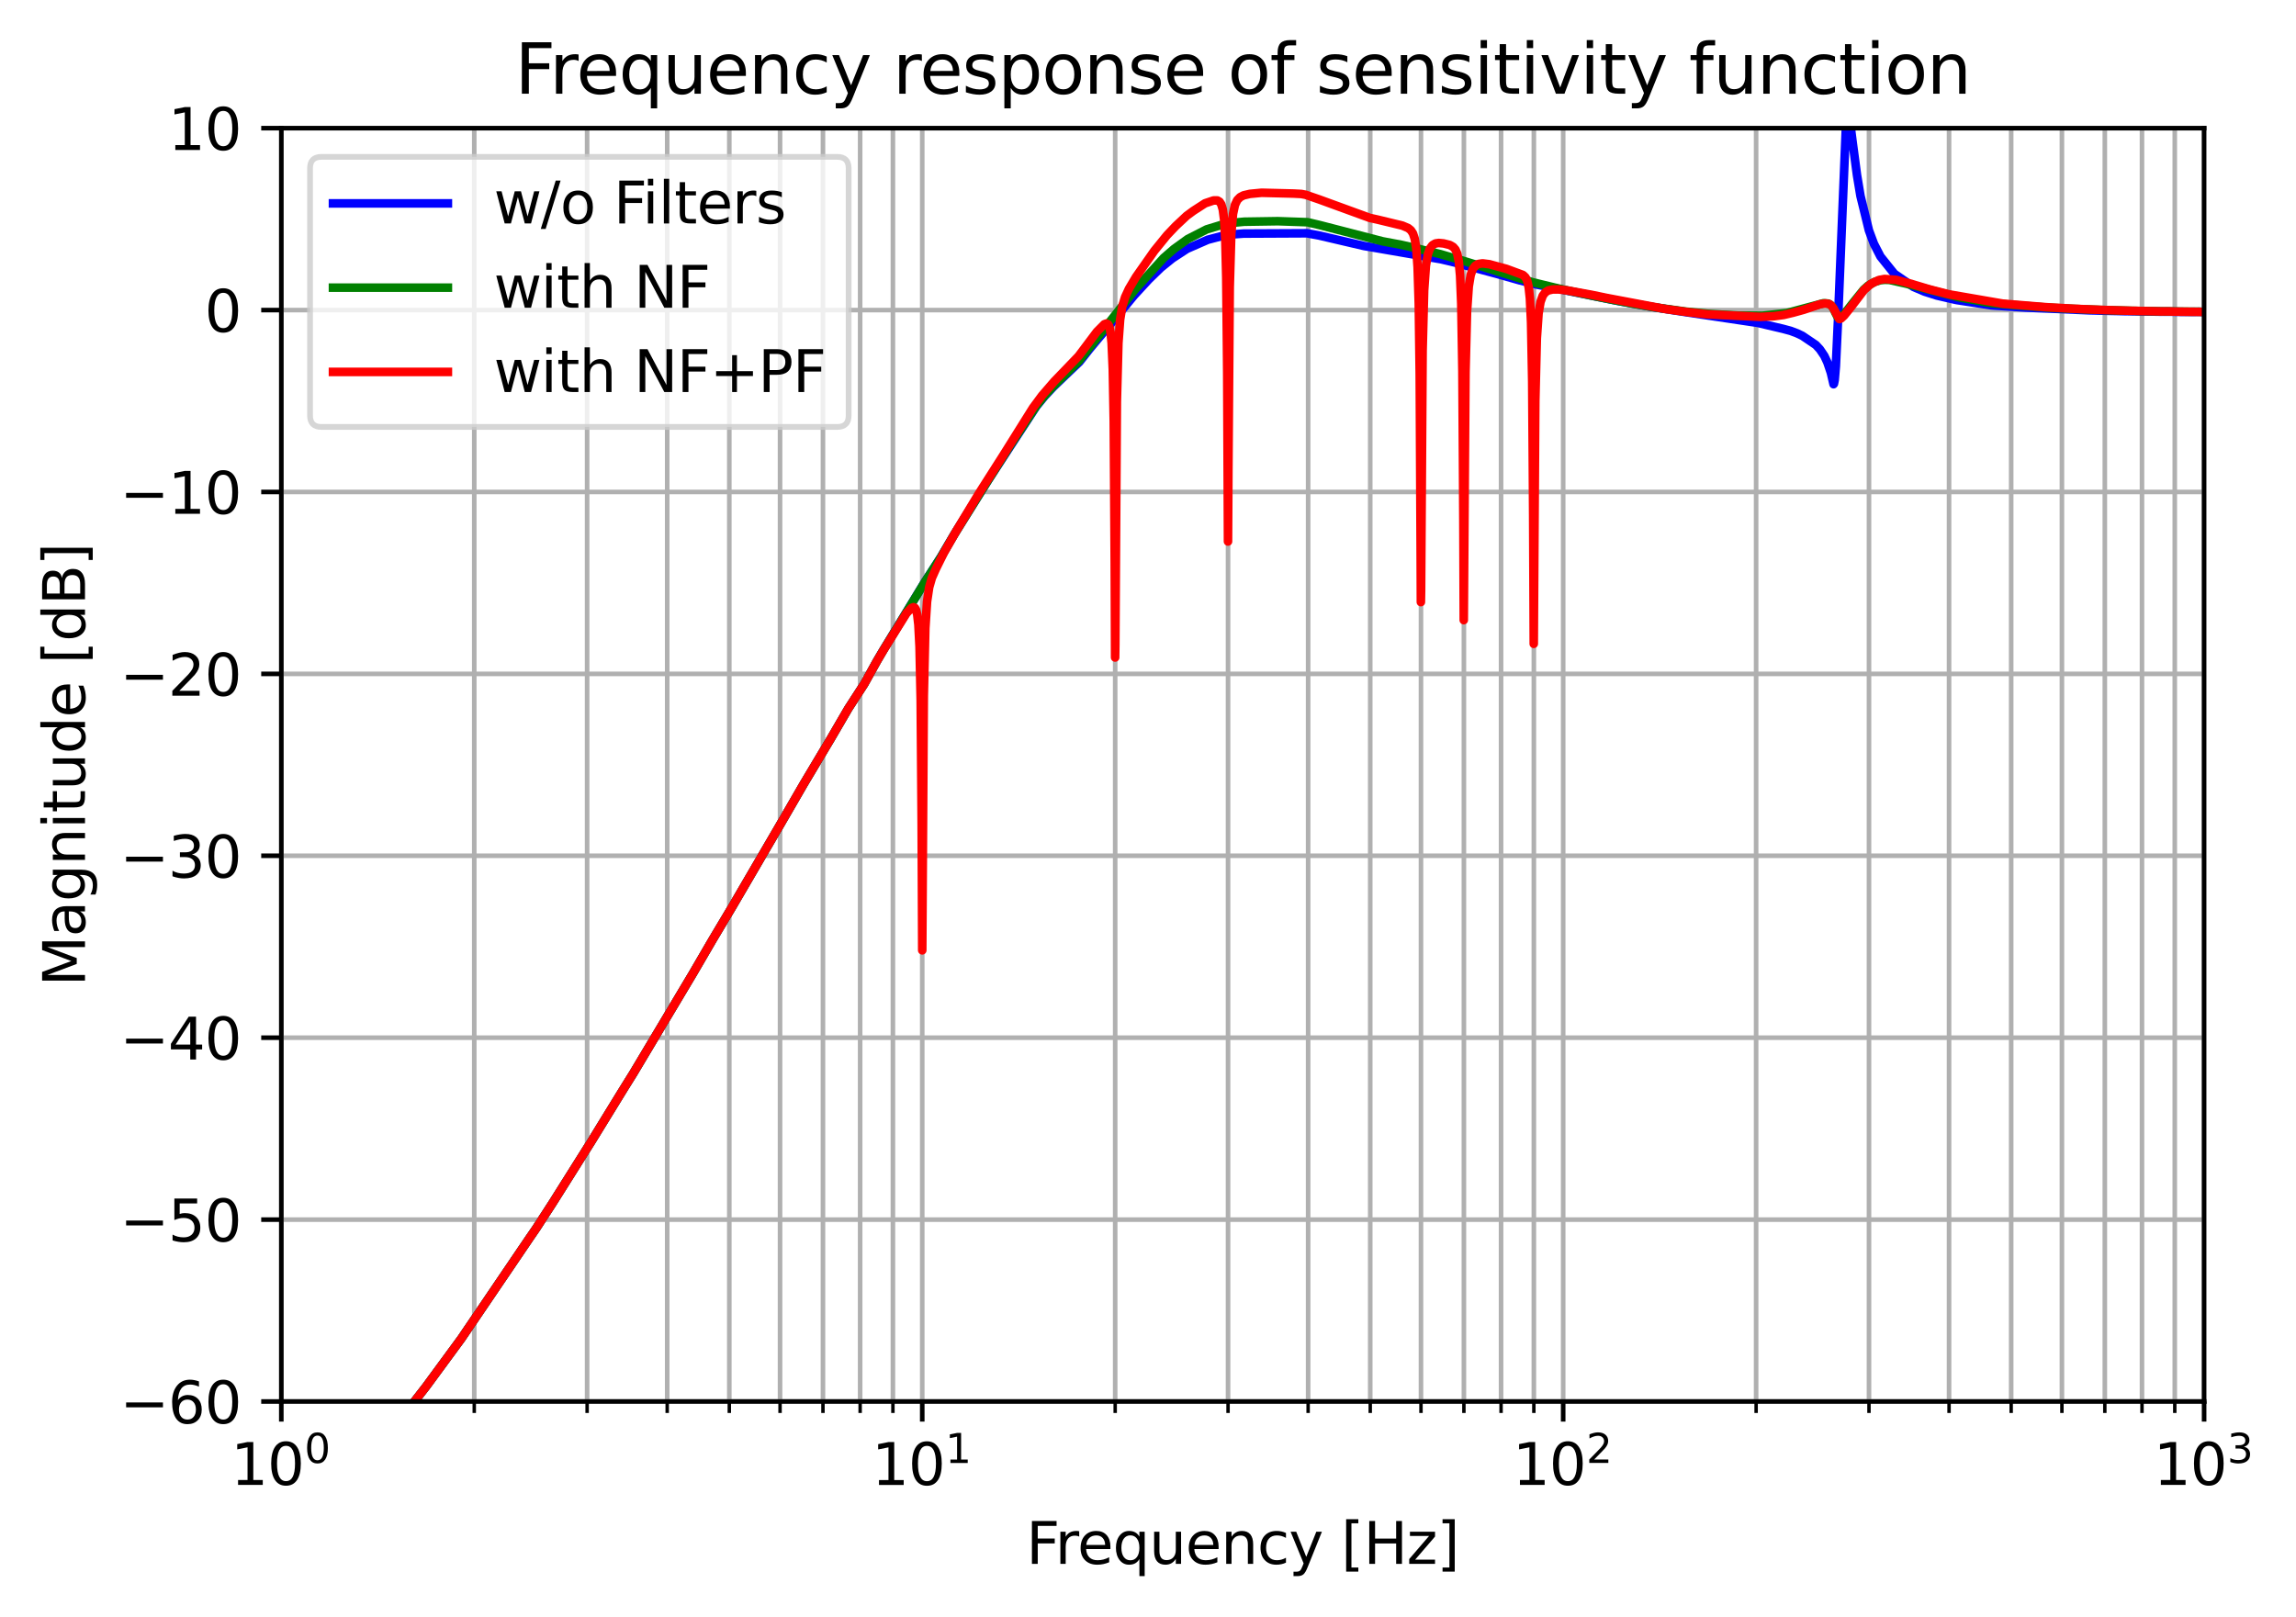 <?xml version="1.0" encoding="utf-8" standalone="no"?>
<!DOCTYPE svg PUBLIC "-//W3C//DTD SVG 1.1//EN"
  "http://www.w3.org/Graphics/SVG/1.1/DTD/svg11.dtd">
<svg xmlns:xlink="http://www.w3.org/1999/xlink" width="399.783pt" height="281.634pt" viewBox="0 0 399.783 281.634" xmlns="http://www.w3.org/2000/svg" version="1.1">
 <defs>
  <style type="text/css">*{stroke-linejoin: round; stroke-linecap: butt}</style>
 </defs>
 <g id="figure_1">
  <g id="patch_1">
   <path d="M 0 281.634 
L 399.783 281.634 
L 399.783 0 
L 0 0 
z
" style="fill: #ffffff"/>
  </g>
  <g id="axes_1">
   <g id="patch_2">
    <path d="M 48.983 244.078 
L 383.783 244.078 
L 383.783 22.318 
L 48.983 22.318 
z
" style="fill: #ffffff"/>
   </g>
   <g id="matplotlib.axis_1">
    <g id="xtick_1">
     <g id="line2d_1">
      <path d="M 48.983 244.078 
L 48.983 22.318 
" clip-path="url(#p563a1e1404)" style="fill: none; stroke: #b0b0b0; stroke-width: 0.8; stroke-linecap: square"/>
     </g>
     <g id="line2d_2">
      <defs>
       <path id="m662d31bd6b" d="M 0 0 
L 0 3.5 
" style="stroke: #000000; stroke-width: 0.8"/>
      </defs>
      <g>
       <use xlink:href="#m662d31bd6b" x="48.983" y="244.078" style="stroke: #000000; stroke-width: 0.8"/>
      </g>
     </g>
     <g id="text_1">
      <!-- $\mathdefault{10^{0}}$ -->
      <g transform="translate(40.183 258.677) scale(0.1 -0.1)">
       <defs>
        <path id="DejaVuSans-31" d="M 794 531 
L 1825 531 
L 1825 4091 
L 703 3866 
L 703 4441 
L 1819 4666 
L 2450 4666 
L 2450 531 
L 3481 531 
L 3481 0 
L 794 0 
L 794 531 
z
" transform="scale(0.016)"/>
        <path id="DejaVuSans-30" d="M 2034 4250 
Q 1547 4250 1301 3770 
Q 1056 3291 1056 2328 
Q 1056 1369 1301 889 
Q 1547 409 2034 409 
Q 2525 409 2770 889 
Q 3016 1369 3016 2328 
Q 3016 3291 2770 3770 
Q 2525 4250 2034 4250 
z
M 2034 4750 
Q 2819 4750 3233 4129 
Q 3647 3509 3647 2328 
Q 3647 1150 3233 529 
Q 2819 -91 2034 -91 
Q 1250 -91 836 529 
Q 422 1150 422 2328 
Q 422 3509 836 4129 
Q 1250 4750 2034 4750 
z
" transform="scale(0.016)"/>
       </defs>
       <use xlink:href="#DejaVuSans-31" transform="translate(0 0.766)"/>
       <use xlink:href="#DejaVuSans-30" transform="translate(63.623 0.766)"/>
       <use xlink:href="#DejaVuSans-30" transform="translate(128.203 39.047) scale(0.7)"/>
      </g>
     </g>
    </g>
    <g id="xtick_2">
     <g id="line2d_3">
      <path d="M 160.583 244.078 
L 160.583 22.318 
" clip-path="url(#p563a1e1404)" style="fill: none; stroke: #b0b0b0; stroke-width: 0.8; stroke-linecap: square"/>
     </g>
     <g id="line2d_4">
      <g>
       <use xlink:href="#m662d31bd6b" x="160.583" y="244.078" style="stroke: #000000; stroke-width: 0.8"/>
      </g>
     </g>
     <g id="text_2">
      <!-- $\mathdefault{10^{1}}$ -->
      <g transform="translate(151.783 258.677) scale(0.1 -0.1)">
       <use xlink:href="#DejaVuSans-31" transform="translate(0 0.684)"/>
       <use xlink:href="#DejaVuSans-30" transform="translate(63.623 0.684)"/>
       <use xlink:href="#DejaVuSans-31" transform="translate(128.203 38.966) scale(0.7)"/>
      </g>
     </g>
    </g>
    <g id="xtick_3">
     <g id="line2d_5">
      <path d="M 272.183 244.078 
L 272.183 22.318 
" clip-path="url(#p563a1e1404)" style="fill: none; stroke: #b0b0b0; stroke-width: 0.8; stroke-linecap: square"/>
     </g>
     <g id="line2d_6">
      <g>
       <use xlink:href="#m662d31bd6b" x="272.183" y="244.078" style="stroke: #000000; stroke-width: 0.8"/>
      </g>
     </g>
     <g id="text_3">
      <!-- $\mathdefault{10^{2}}$ -->
      <g transform="translate(263.383 258.677) scale(0.1 -0.1)">
       <defs>
        <path id="DejaVuSans-32" d="M 1228 531 
L 3431 531 
L 3431 0 
L 469 0 
L 469 531 
Q 828 903 1448 1529 
Q 2069 2156 2228 2338 
Q 2531 2678 2651 2914 
Q 2772 3150 2772 3378 
Q 2772 3750 2511 3984 
Q 2250 4219 1831 4219 
Q 1534 4219 1204 4116 
Q 875 4013 500 3803 
L 500 4441 
Q 881 4594 1212 4672 
Q 1544 4750 1819 4750 
Q 2544 4750 2975 4387 
Q 3406 4025 3406 3419 
Q 3406 3131 3298 2873 
Q 3191 2616 2906 2266 
Q 2828 2175 2409 1742 
Q 1991 1309 1228 531 
z
" transform="scale(0.016)"/>
       </defs>
       <use xlink:href="#DejaVuSans-31" transform="translate(0 0.766)"/>
       <use xlink:href="#DejaVuSans-30" transform="translate(63.623 0.766)"/>
       <use xlink:href="#DejaVuSans-32" transform="translate(128.203 39.047) scale(0.7)"/>
      </g>
     </g>
    </g>
    <g id="xtick_4">
     <g id="line2d_7">
      <path d="M 383.783 244.078 
L 383.783 22.318 
" clip-path="url(#p563a1e1404)" style="fill: none; stroke: #b0b0b0; stroke-width: 0.8; stroke-linecap: square"/>
     </g>
     <g id="line2d_8">
      <g>
       <use xlink:href="#m662d31bd6b" x="383.783" y="244.078" style="stroke: #000000; stroke-width: 0.8"/>
      </g>
     </g>
     <g id="text_4">
      <!-- $\mathdefault{10^{3}}$ -->
      <g transform="translate(374.983 258.677) scale(0.1 -0.1)">
       <defs>
        <path id="DejaVuSans-33" d="M 2597 2516 
Q 3050 2419 3304 2112 
Q 3559 1806 3559 1356 
Q 3559 666 3084 287 
Q 2609 -91 1734 -91 
Q 1441 -91 1130 -33 
Q 819 25 488 141 
L 488 750 
Q 750 597 1062 519 
Q 1375 441 1716 441 
Q 2309 441 2620 675 
Q 2931 909 2931 1356 
Q 2931 1769 2642 2001 
Q 2353 2234 1838 2234 
L 1294 2234 
L 1294 2753 
L 1863 2753 
Q 2328 2753 2575 2939 
Q 2822 3125 2822 3475 
Q 2822 3834 2567 4026 
Q 2313 4219 1838 4219 
Q 1578 4219 1281 4162 
Q 984 4106 628 3988 
L 628 4550 
Q 988 4650 1302 4700 
Q 1616 4750 1894 4750 
Q 2613 4750 3031 4423 
Q 3450 4097 3450 3541 
Q 3450 3153 3228 2886 
Q 3006 2619 2597 2516 
z
" transform="scale(0.016)"/>
       </defs>
       <use xlink:href="#DejaVuSans-31" transform="translate(0 0.766)"/>
       <use xlink:href="#DejaVuSans-30" transform="translate(63.623 0.766)"/>
       <use xlink:href="#DejaVuSans-33" transform="translate(128.203 39.047) scale(0.7)"/>
      </g>
     </g>
    </g>
    <g id="xtick_5">
     <g id="line2d_9">
      <path d="M 82.578 244.078 
L 82.578 22.318 
" clip-path="url(#p563a1e1404)" style="fill: none; stroke: #b0b0b0; stroke-width: 0.8; stroke-linecap: square"/>
     </g>
     <g id="line2d_10">
      <defs>
       <path id="md66ce23cf0" d="M 0 0 
L 0 2 
" style="stroke: #000000; stroke-width: 0.6"/>
      </defs>
      <g>
       <use xlink:href="#md66ce23cf0" x="82.578" y="244.078" style="stroke: #000000; stroke-width: 0.6"/>
      </g>
     </g>
    </g>
    <g id="xtick_6">
     <g id="line2d_11">
      <path d="M 102.23 244.078 
L 102.23 22.318 
" clip-path="url(#p563a1e1404)" style="fill: none; stroke: #b0b0b0; stroke-width: 0.8; stroke-linecap: square"/>
     </g>
     <g id="line2d_12">
      <g>
       <use xlink:href="#md66ce23cf0" x="102.23" y="244.078" style="stroke: #000000; stroke-width: 0.6"/>
      </g>
     </g>
    </g>
    <g id="xtick_7">
     <g id="line2d_13">
      <path d="M 116.173 244.078 
L 116.173 22.318 
" clip-path="url(#p563a1e1404)" style="fill: none; stroke: #b0b0b0; stroke-width: 0.8; stroke-linecap: square"/>
     </g>
     <g id="line2d_14">
      <g>
       <use xlink:href="#md66ce23cf0" x="116.173" y="244.078" style="stroke: #000000; stroke-width: 0.6"/>
      </g>
     </g>
    </g>
    <g id="xtick_8">
     <g id="line2d_15">
      <path d="M 126.988 244.078 
L 126.988 22.318 
" clip-path="url(#p563a1e1404)" style="fill: none; stroke: #b0b0b0; stroke-width: 0.8; stroke-linecap: square"/>
     </g>
     <g id="line2d_16">
      <g>
       <use xlink:href="#md66ce23cf0" x="126.988" y="244.078" style="stroke: #000000; stroke-width: 0.6"/>
      </g>
     </g>
    </g>
    <g id="xtick_9">
     <g id="line2d_17">
      <path d="M 135.824 244.078 
L 135.824 22.318 
" clip-path="url(#p563a1e1404)" style="fill: none; stroke: #b0b0b0; stroke-width: 0.8; stroke-linecap: square"/>
     </g>
     <g id="line2d_18">
      <g>
       <use xlink:href="#md66ce23cf0" x="135.824" y="244.078" style="stroke: #000000; stroke-width: 0.6"/>
      </g>
     </g>
    </g>
    <g id="xtick_10">
     <g id="line2d_19">
      <path d="M 143.296 244.078 
L 143.296 22.318 
" clip-path="url(#p563a1e1404)" style="fill: none; stroke: #b0b0b0; stroke-width: 0.8; stroke-linecap: square"/>
     </g>
     <g id="line2d_20">
      <g>
       <use xlink:href="#md66ce23cf0" x="143.296" y="244.078" style="stroke: #000000; stroke-width: 0.6"/>
      </g>
     </g>
    </g>
    <g id="xtick_11">
     <g id="line2d_21">
      <path d="M 149.768 244.078 
L 149.768 22.318 
" clip-path="url(#p563a1e1404)" style="fill: none; stroke: #b0b0b0; stroke-width: 0.8; stroke-linecap: square"/>
     </g>
     <g id="line2d_22">
      <g>
       <use xlink:href="#md66ce23cf0" x="149.768" y="244.078" style="stroke: #000000; stroke-width: 0.6"/>
      </g>
     </g>
    </g>
    <g id="xtick_12">
     <g id="line2d_23">
      <path d="M 155.476 244.078 
L 155.476 22.318 
" clip-path="url(#p563a1e1404)" style="fill: none; stroke: #b0b0b0; stroke-width: 0.8; stroke-linecap: square"/>
     </g>
     <g id="line2d_24">
      <g>
       <use xlink:href="#md66ce23cf0" x="155.476" y="244.078" style="stroke: #000000; stroke-width: 0.6"/>
      </g>
     </g>
    </g>
    <g id="xtick_13">
     <g id="line2d_25">
      <path d="M 194.178 244.078 
L 194.178 22.318 
" clip-path="url(#p563a1e1404)" style="fill: none; stroke: #b0b0b0; stroke-width: 0.8; stroke-linecap: square"/>
     </g>
     <g id="line2d_26">
      <g>
       <use xlink:href="#md66ce23cf0" x="194.178" y="244.078" style="stroke: #000000; stroke-width: 0.6"/>
      </g>
     </g>
    </g>
    <g id="xtick_14">
     <g id="line2d_27">
      <path d="M 213.83 244.078 
L 213.83 22.318 
" clip-path="url(#p563a1e1404)" style="fill: none; stroke: #b0b0b0; stroke-width: 0.8; stroke-linecap: square"/>
     </g>
     <g id="line2d_28">
      <g>
       <use xlink:href="#md66ce23cf0" x="213.83" y="244.078" style="stroke: #000000; stroke-width: 0.6"/>
      </g>
     </g>
    </g>
    <g id="xtick_15">
     <g id="line2d_29">
      <path d="M 227.773 244.078 
L 227.773 22.318 
" clip-path="url(#p563a1e1404)" style="fill: none; stroke: #b0b0b0; stroke-width: 0.8; stroke-linecap: square"/>
     </g>
     <g id="line2d_30">
      <g>
       <use xlink:href="#md66ce23cf0" x="227.773" y="244.078" style="stroke: #000000; stroke-width: 0.6"/>
      </g>
     </g>
    </g>
    <g id="xtick_16">
     <g id="line2d_31">
      <path d="M 238.588 244.078 
L 238.588 22.318 
" clip-path="url(#p563a1e1404)" style="fill: none; stroke: #b0b0b0; stroke-width: 0.8; stroke-linecap: square"/>
     </g>
     <g id="line2d_32">
      <g>
       <use xlink:href="#md66ce23cf0" x="238.588" y="244.078" style="stroke: #000000; stroke-width: 0.6"/>
      </g>
     </g>
    </g>
    <g id="xtick_17">
     <g id="line2d_33">
      <path d="M 247.424 244.078 
L 247.424 22.318 
" clip-path="url(#p563a1e1404)" style="fill: none; stroke: #b0b0b0; stroke-width: 0.8; stroke-linecap: square"/>
     </g>
     <g id="line2d_34">
      <g>
       <use xlink:href="#md66ce23cf0" x="247.424" y="244.078" style="stroke: #000000; stroke-width: 0.6"/>
      </g>
     </g>
    </g>
    <g id="xtick_18">
     <g id="line2d_35">
      <path d="M 254.896 244.078 
L 254.896 22.318 
" clip-path="url(#p563a1e1404)" style="fill: none; stroke: #b0b0b0; stroke-width: 0.8; stroke-linecap: square"/>
     </g>
     <g id="line2d_36">
      <g>
       <use xlink:href="#md66ce23cf0" x="254.896" y="244.078" style="stroke: #000000; stroke-width: 0.6"/>
      </g>
     </g>
    </g>
    <g id="xtick_19">
     <g id="line2d_37">
      <path d="M 261.368 244.078 
L 261.368 22.318 
" clip-path="url(#p563a1e1404)" style="fill: none; stroke: #b0b0b0; stroke-width: 0.8; stroke-linecap: square"/>
     </g>
     <g id="line2d_38">
      <g>
       <use xlink:href="#md66ce23cf0" x="261.368" y="244.078" style="stroke: #000000; stroke-width: 0.6"/>
      </g>
     </g>
    </g>
    <g id="xtick_20">
     <g id="line2d_39">
      <path d="M 267.076 244.078 
L 267.076 22.318 
" clip-path="url(#p563a1e1404)" style="fill: none; stroke: #b0b0b0; stroke-width: 0.8; stroke-linecap: square"/>
     </g>
     <g id="line2d_40">
      <g>
       <use xlink:href="#md66ce23cf0" x="267.076" y="244.078" style="stroke: #000000; stroke-width: 0.6"/>
      </g>
     </g>
    </g>
    <g id="xtick_21">
     <g id="line2d_41">
      <path d="M 305.778 244.078 
L 305.778 22.318 
" clip-path="url(#p563a1e1404)" style="fill: none; stroke: #b0b0b0; stroke-width: 0.8; stroke-linecap: square"/>
     </g>
     <g id="line2d_42">
      <g>
       <use xlink:href="#md66ce23cf0" x="305.778" y="244.078" style="stroke: #000000; stroke-width: 0.6"/>
      </g>
     </g>
    </g>
    <g id="xtick_22">
     <g id="line2d_43">
      <path d="M 325.43 244.078 
L 325.43 22.318 
" clip-path="url(#p563a1e1404)" style="fill: none; stroke: #b0b0b0; stroke-width: 0.8; stroke-linecap: square"/>
     </g>
     <g id="line2d_44">
      <g>
       <use xlink:href="#md66ce23cf0" x="325.43" y="244.078" style="stroke: #000000; stroke-width: 0.6"/>
      </g>
     </g>
    </g>
    <g id="xtick_23">
     <g id="line2d_45">
      <path d="M 339.373 244.078 
L 339.373 22.318 
" clip-path="url(#p563a1e1404)" style="fill: none; stroke: #b0b0b0; stroke-width: 0.8; stroke-linecap: square"/>
     </g>
     <g id="line2d_46">
      <g>
       <use xlink:href="#md66ce23cf0" x="339.373" y="244.078" style="stroke: #000000; stroke-width: 0.6"/>
      </g>
     </g>
    </g>
    <g id="xtick_24">
     <g id="line2d_47">
      <path d="M 350.188 244.078 
L 350.188 22.318 
" clip-path="url(#p563a1e1404)" style="fill: none; stroke: #b0b0b0; stroke-width: 0.8; stroke-linecap: square"/>
     </g>
     <g id="line2d_48">
      <g>
       <use xlink:href="#md66ce23cf0" x="350.188" y="244.078" style="stroke: #000000; stroke-width: 0.6"/>
      </g>
     </g>
    </g>
    <g id="xtick_25">
     <g id="line2d_49">
      <path d="M 359.024 244.078 
L 359.024 22.318 
" clip-path="url(#p563a1e1404)" style="fill: none; stroke: #b0b0b0; stroke-width: 0.8; stroke-linecap: square"/>
     </g>
     <g id="line2d_50">
      <g>
       <use xlink:href="#md66ce23cf0" x="359.024" y="244.078" style="stroke: #000000; stroke-width: 0.6"/>
      </g>
     </g>
    </g>
    <g id="xtick_26">
     <g id="line2d_51">
      <path d="M 366.496 244.078 
L 366.496 22.318 
" clip-path="url(#p563a1e1404)" style="fill: none; stroke: #b0b0b0; stroke-width: 0.8; stroke-linecap: square"/>
     </g>
     <g id="line2d_52">
      <g>
       <use xlink:href="#md66ce23cf0" x="366.496" y="244.078" style="stroke: #000000; stroke-width: 0.6"/>
      </g>
     </g>
    </g>
    <g id="xtick_27">
     <g id="line2d_53">
      <path d="M 372.968 244.078 
L 372.968 22.318 
" clip-path="url(#p563a1e1404)" style="fill: none; stroke: #b0b0b0; stroke-width: 0.8; stroke-linecap: square"/>
     </g>
     <g id="line2d_54">
      <g>
       <use xlink:href="#md66ce23cf0" x="372.968" y="244.078" style="stroke: #000000; stroke-width: 0.6"/>
      </g>
     </g>
    </g>
    <g id="xtick_28">
     <g id="line2d_55">
      <path d="M 378.676 244.078 
L 378.676 22.318 
" clip-path="url(#p563a1e1404)" style="fill: none; stroke: #b0b0b0; stroke-width: 0.8; stroke-linecap: square"/>
     </g>
     <g id="line2d_56">
      <g>
       <use xlink:href="#md66ce23cf0" x="378.676" y="244.078" style="stroke: #000000; stroke-width: 0.6"/>
      </g>
     </g>
    </g>
    <g id="text_5">
     <!-- Frequency [Hz] -->
     <g transform="translate(178.678 272.355) scale(0.1 -0.1)">
      <defs>
       <path id="DejaVuSans-46" d="M 628 4666 
L 3309 4666 
L 3309 4134 
L 1259 4134 
L 1259 2759 
L 3109 2759 
L 3109 2228 
L 1259 2228 
L 1259 0 
L 628 0 
L 628 4666 
z
" transform="scale(0.016)"/>
       <path id="DejaVuSans-72" d="M 2631 2963 
Q 2534 3019 2420 3045 
Q 2306 3072 2169 3072 
Q 1681 3072 1420 2755 
Q 1159 2438 1159 1844 
L 1159 0 
L 581 0 
L 581 3500 
L 1159 3500 
L 1159 2956 
Q 1341 3275 1631 3429 
Q 1922 3584 2338 3584 
Q 2397 3584 2469 3576 
Q 2541 3569 2628 3553 
L 2631 2963 
z
" transform="scale(0.016)"/>
       <path id="DejaVuSans-65" d="M 3597 1894 
L 3597 1613 
L 953 1613 
Q 991 1019 1311 708 
Q 1631 397 2203 397 
Q 2534 397 2845 478 
Q 3156 559 3463 722 
L 3463 178 
Q 3153 47 2828 -22 
Q 2503 -91 2169 -91 
Q 1331 -91 842 396 
Q 353 884 353 1716 
Q 353 2575 817 3079 
Q 1281 3584 2069 3584 
Q 2775 3584 3186 3129 
Q 3597 2675 3597 1894 
z
M 3022 2063 
Q 3016 2534 2758 2815 
Q 2500 3097 2075 3097 
Q 1594 3097 1305 2825 
Q 1016 2553 972 2059 
L 3022 2063 
z
" transform="scale(0.016)"/>
       <path id="DejaVuSans-71" d="M 947 1747 
Q 947 1113 1208 752 
Q 1469 391 1925 391 
Q 2381 391 2643 752 
Q 2906 1113 2906 1747 
Q 2906 2381 2643 2742 
Q 2381 3103 1925 3103 
Q 1469 3103 1208 2742 
Q 947 2381 947 1747 
z
M 2906 525 
Q 2725 213 2448 61 
Q 2172 -91 1784 -91 
Q 1150 -91 751 415 
Q 353 922 353 1747 
Q 353 2572 751 3078 
Q 1150 3584 1784 3584 
Q 2172 3584 2448 3432 
Q 2725 3281 2906 2969 
L 2906 3500 
L 3481 3500 
L 3481 -1331 
L 2906 -1331 
L 2906 525 
z
" transform="scale(0.016)"/>
       <path id="DejaVuSans-75" d="M 544 1381 
L 544 3500 
L 1119 3500 
L 1119 1403 
Q 1119 906 1312 657 
Q 1506 409 1894 409 
Q 2359 409 2629 706 
Q 2900 1003 2900 1516 
L 2900 3500 
L 3475 3500 
L 3475 0 
L 2900 0 
L 2900 538 
Q 2691 219 2414 64 
Q 2138 -91 1772 -91 
Q 1169 -91 856 284 
Q 544 659 544 1381 
z
M 1991 3584 
L 1991 3584 
z
" transform="scale(0.016)"/>
       <path id="DejaVuSans-6e" d="M 3513 2113 
L 3513 0 
L 2938 0 
L 2938 2094 
Q 2938 2591 2744 2837 
Q 2550 3084 2163 3084 
Q 1697 3084 1428 2787 
Q 1159 2491 1159 1978 
L 1159 0 
L 581 0 
L 581 3500 
L 1159 3500 
L 1159 2956 
Q 1366 3272 1645 3428 
Q 1925 3584 2291 3584 
Q 2894 3584 3203 3211 
Q 3513 2838 3513 2113 
z
" transform="scale(0.016)"/>
       <path id="DejaVuSans-63" d="M 3122 3366 
L 3122 2828 
Q 2878 2963 2633 3030 
Q 2388 3097 2138 3097 
Q 1578 3097 1268 2742 
Q 959 2388 959 1747 
Q 959 1106 1268 751 
Q 1578 397 2138 397 
Q 2388 397 2633 464 
Q 2878 531 3122 666 
L 3122 134 
Q 2881 22 2623 -34 
Q 2366 -91 2075 -91 
Q 1284 -91 818 406 
Q 353 903 353 1747 
Q 353 2603 823 3093 
Q 1294 3584 2113 3584 
Q 2378 3584 2631 3529 
Q 2884 3475 3122 3366 
z
" transform="scale(0.016)"/>
       <path id="DejaVuSans-79" d="M 2059 -325 
Q 1816 -950 1584 -1140 
Q 1353 -1331 966 -1331 
L 506 -1331 
L 506 -850 
L 844 -850 
Q 1081 -850 1212 -737 
Q 1344 -625 1503 -206 
L 1606 56 
L 191 3500 
L 800 3500 
L 1894 763 
L 2988 3500 
L 3597 3500 
L 2059 -325 
z
" transform="scale(0.016)"/>
       <path id="DejaVuSans-20" transform="scale(0.016)"/>
       <path id="DejaVuSans-5b" d="M 550 4863 
L 1875 4863 
L 1875 4416 
L 1125 4416 
L 1125 -397 
L 1875 -397 
L 1875 -844 
L 550 -844 
L 550 4863 
z
" transform="scale(0.016)"/>
       <path id="DejaVuSans-48" d="M 628 4666 
L 1259 4666 
L 1259 2753 
L 3553 2753 
L 3553 4666 
L 4184 4666 
L 4184 0 
L 3553 0 
L 3553 2222 
L 1259 2222 
L 1259 0 
L 628 0 
L 628 4666 
z
" transform="scale(0.016)"/>
       <path id="DejaVuSans-7a" d="M 353 3500 
L 3084 3500 
L 3084 2975 
L 922 459 
L 3084 459 
L 3084 0 
L 275 0 
L 275 525 
L 2438 3041 
L 353 3041 
L 353 3500 
z
" transform="scale(0.016)"/>
       <path id="DejaVuSans-5d" d="M 1947 4863 
L 1947 -844 
L 622 -844 
L 622 -397 
L 1369 -397 
L 1369 4416 
L 622 4416 
L 622 4863 
L 1947 4863 
z
" transform="scale(0.016)"/>
      </defs>
      <use xlink:href="#DejaVuSans-46"/>
      <use xlink:href="#DejaVuSans-72" x="50.27"/>
      <use xlink:href="#DejaVuSans-65" x="89.133"/>
      <use xlink:href="#DejaVuSans-71" x="150.656"/>
      <use xlink:href="#DejaVuSans-75" x="214.133"/>
      <use xlink:href="#DejaVuSans-65" x="277.512"/>
      <use xlink:href="#DejaVuSans-6e" x="339.035"/>
      <use xlink:href="#DejaVuSans-63" x="402.414"/>
      <use xlink:href="#DejaVuSans-79" x="457.395"/>
      <use xlink:href="#DejaVuSans-20" x="516.574"/>
      <use xlink:href="#DejaVuSans-5b" x="548.361"/>
      <use xlink:href="#DejaVuSans-48" x="587.375"/>
      <use xlink:href="#DejaVuSans-7a" x="662.57"/>
      <use xlink:href="#DejaVuSans-5d" x="715.061"/>
     </g>
    </g>
   </g>
   <g id="matplotlib.axis_2">
    <g id="ytick_1">
     <g id="line2d_57">
      <path d="M 48.983 244.078 
L 383.783 244.078 
" clip-path="url(#p563a1e1404)" style="fill: none; stroke: #b0b0b0; stroke-width: 0.8; stroke-linecap: square"/>
     </g>
     <g id="line2d_58">
      <defs>
       <path id="mf8ad7d45b8" d="M 0 0 
L -3.5 0 
" style="stroke: #000000; stroke-width: 0.8"/>
      </defs>
      <g>
       <use xlink:href="#mf8ad7d45b8" x="48.983" y="244.078" style="stroke: #000000; stroke-width: 0.8"/>
      </g>
     </g>
     <g id="text_6">
      <!-- −60 -->
      <g transform="translate(20.878 247.877) scale(0.1 -0.1)">
       <defs>
        <path id="DejaVuSans-2212" d="M 678 2272 
L 4684 2272 
L 4684 1741 
L 678 1741 
L 678 2272 
z
" transform="scale(0.016)"/>
        <path id="DejaVuSans-36" d="M 2113 2584 
Q 1688 2584 1439 2293 
Q 1191 2003 1191 1497 
Q 1191 994 1439 701 
Q 1688 409 2113 409 
Q 2538 409 2786 701 
Q 3034 994 3034 1497 
Q 3034 2003 2786 2293 
Q 2538 2584 2113 2584 
z
M 3366 4563 
L 3366 3988 
Q 3128 4100 2886 4159 
Q 2644 4219 2406 4219 
Q 1781 4219 1451 3797 
Q 1122 3375 1075 2522 
Q 1259 2794 1537 2939 
Q 1816 3084 2150 3084 
Q 2853 3084 3261 2657 
Q 3669 2231 3669 1497 
Q 3669 778 3244 343 
Q 2819 -91 2113 -91 
Q 1303 -91 875 529 
Q 447 1150 447 2328 
Q 447 3434 972 4092 
Q 1497 4750 2381 4750 
Q 2619 4750 2861 4703 
Q 3103 4656 3366 4563 
z
" transform="scale(0.016)"/>
       </defs>
       <use xlink:href="#DejaVuSans-2212"/>
       <use xlink:href="#DejaVuSans-36" x="83.789"/>
       <use xlink:href="#DejaVuSans-30" x="147.412"/>
      </g>
     </g>
    </g>
    <g id="ytick_2">
     <g id="line2d_59">
      <path d="M 48.983 212.398 
L 383.783 212.398 
" clip-path="url(#p563a1e1404)" style="fill: none; stroke: #b0b0b0; stroke-width: 0.8; stroke-linecap: square"/>
     </g>
     <g id="line2d_60">
      <g>
       <use xlink:href="#mf8ad7d45b8" x="48.983" y="212.398" style="stroke: #000000; stroke-width: 0.8"/>
      </g>
     </g>
     <g id="text_7">
      <!-- −50 -->
      <g transform="translate(20.878 216.197) scale(0.1 -0.1)">
       <defs>
        <path id="DejaVuSans-35" d="M 691 4666 
L 3169 4666 
L 3169 4134 
L 1269 4134 
L 1269 2991 
Q 1406 3038 1543 3061 
Q 1681 3084 1819 3084 
Q 2600 3084 3056 2656 
Q 3513 2228 3513 1497 
Q 3513 744 3044 326 
Q 2575 -91 1722 -91 
Q 1428 -91 1123 -41 
Q 819 9 494 109 
L 494 744 
Q 775 591 1075 516 
Q 1375 441 1709 441 
Q 2250 441 2565 725 
Q 2881 1009 2881 1497 
Q 2881 1984 2565 2268 
Q 2250 2553 1709 2553 
Q 1456 2553 1204 2497 
Q 953 2441 691 2322 
L 691 4666 
z
" transform="scale(0.016)"/>
       </defs>
       <use xlink:href="#DejaVuSans-2212"/>
       <use xlink:href="#DejaVuSans-35" x="83.789"/>
       <use xlink:href="#DejaVuSans-30" x="147.412"/>
      </g>
     </g>
    </g>
    <g id="ytick_3">
     <g id="line2d_61">
      <path d="M 48.983 180.718 
L 383.783 180.718 
" clip-path="url(#p563a1e1404)" style="fill: none; stroke: #b0b0b0; stroke-width: 0.8; stroke-linecap: square"/>
     </g>
     <g id="line2d_62">
      <g>
       <use xlink:href="#mf8ad7d45b8" x="48.983" y="180.718" style="stroke: #000000; stroke-width: 0.8"/>
      </g>
     </g>
     <g id="text_8">
      <!-- −40 -->
      <g transform="translate(20.878 184.517) scale(0.1 -0.1)">
       <defs>
        <path id="DejaVuSans-34" d="M 2419 4116 
L 825 1625 
L 2419 1625 
L 2419 4116 
z
M 2253 4666 
L 3047 4666 
L 3047 1625 
L 3713 1625 
L 3713 1100 
L 3047 1100 
L 3047 0 
L 2419 0 
L 2419 1100 
L 313 1100 
L 313 1709 
L 2253 4666 
z
" transform="scale(0.016)"/>
       </defs>
       <use xlink:href="#DejaVuSans-2212"/>
       <use xlink:href="#DejaVuSans-34" x="83.789"/>
       <use xlink:href="#DejaVuSans-30" x="147.412"/>
      </g>
     </g>
    </g>
    <g id="ytick_4">
     <g id="line2d_63">
      <path d="M 48.983 149.038 
L 383.783 149.038 
" clip-path="url(#p563a1e1404)" style="fill: none; stroke: #b0b0b0; stroke-width: 0.8; stroke-linecap: square"/>
     </g>
     <g id="line2d_64">
      <g>
       <use xlink:href="#mf8ad7d45b8" x="48.983" y="149.038" style="stroke: #000000; stroke-width: 0.8"/>
      </g>
     </g>
     <g id="text_9">
      <!-- −30 -->
      <g transform="translate(20.878 152.837) scale(0.1 -0.1)">
       <use xlink:href="#DejaVuSans-2212"/>
       <use xlink:href="#DejaVuSans-33" x="83.789"/>
       <use xlink:href="#DejaVuSans-30" x="147.412"/>
      </g>
     </g>
    </g>
    <g id="ytick_5">
     <g id="line2d_65">
      <path d="M 48.983 117.358 
L 383.783 117.358 
" clip-path="url(#p563a1e1404)" style="fill: none; stroke: #b0b0b0; stroke-width: 0.8; stroke-linecap: square"/>
     </g>
     <g id="line2d_66">
      <g>
       <use xlink:href="#mf8ad7d45b8" x="48.983" y="117.358" style="stroke: #000000; stroke-width: 0.8"/>
      </g>
     </g>
     <g id="text_10">
      <!-- −20 -->
      <g transform="translate(20.878 121.157) scale(0.1 -0.1)">
       <use xlink:href="#DejaVuSans-2212"/>
       <use xlink:href="#DejaVuSans-32" x="83.789"/>
       <use xlink:href="#DejaVuSans-30" x="147.412"/>
      </g>
     </g>
    </g>
    <g id="ytick_6">
     <g id="line2d_67">
      <path d="M 48.983 85.678 
L 383.783 85.678 
" clip-path="url(#p563a1e1404)" style="fill: none; stroke: #b0b0b0; stroke-width: 0.8; stroke-linecap: square"/>
     </g>
     <g id="line2d_68">
      <g>
       <use xlink:href="#mf8ad7d45b8" x="48.983" y="85.678" style="stroke: #000000; stroke-width: 0.8"/>
      </g>
     </g>
     <g id="text_11">
      <!-- −10 -->
      <g transform="translate(20.878 89.477) scale(0.1 -0.1)">
       <use xlink:href="#DejaVuSans-2212"/>
       <use xlink:href="#DejaVuSans-31" x="83.789"/>
       <use xlink:href="#DejaVuSans-30" x="147.412"/>
      </g>
     </g>
    </g>
    <g id="ytick_7">
     <g id="line2d_69">
      <path d="M 48.983 53.998 
L 383.783 53.998 
" clip-path="url(#p563a1e1404)" style="fill: none; stroke: #b0b0b0; stroke-width: 0.8; stroke-linecap: square"/>
     </g>
     <g id="line2d_70">
      <g>
       <use xlink:href="#mf8ad7d45b8" x="48.983" y="53.998" style="stroke: #000000; stroke-width: 0.8"/>
      </g>
     </g>
     <g id="text_12">
      <!-- 0 -->
      <g transform="translate(35.62 57.797) scale(0.1 -0.1)">
       <use xlink:href="#DejaVuSans-30"/>
      </g>
     </g>
    </g>
    <g id="ytick_8">
     <g id="line2d_71">
      <path d="M 48.983 22.318 
L 383.783 22.318 
" clip-path="url(#p563a1e1404)" style="fill: none; stroke: #b0b0b0; stroke-width: 0.8; stroke-linecap: square"/>
     </g>
     <g id="line2d_72">
      <g>
       <use xlink:href="#mf8ad7d45b8" x="48.983" y="22.318" style="stroke: #000000; stroke-width: 0.8"/>
      </g>
     </g>
     <g id="text_13">
      <!-- 10 -->
      <g transform="translate(29.258 26.117) scale(0.1 -0.1)">
       <use xlink:href="#DejaVuSans-31"/>
       <use xlink:href="#DejaVuSans-30" x="63.623"/>
      </g>
     </g>
    </g>
    <g id="text_14">
     <!-- Magnitude [dB] -->
     <g transform="translate(14.798 171.783) rotate(-90) scale(0.1 -0.1)">
      <defs>
       <path id="DejaVuSans-4d" d="M 628 4666 
L 1569 4666 
L 2759 1491 
L 3956 4666 
L 4897 4666 
L 4897 0 
L 4281 0 
L 4281 4097 
L 3078 897 
L 2444 897 
L 1241 4097 
L 1241 0 
L 628 0 
L 628 4666 
z
" transform="scale(0.016)"/>
       <path id="DejaVuSans-61" d="M 2194 1759 
Q 1497 1759 1228 1600 
Q 959 1441 959 1056 
Q 959 750 1161 570 
Q 1363 391 1709 391 
Q 2188 391 2477 730 
Q 2766 1069 2766 1631 
L 2766 1759 
L 2194 1759 
z
M 3341 1997 
L 3341 0 
L 2766 0 
L 2766 531 
Q 2569 213 2275 61 
Q 1981 -91 1556 -91 
Q 1019 -91 701 211 
Q 384 513 384 1019 
Q 384 1609 779 1909 
Q 1175 2209 1959 2209 
L 2766 2209 
L 2766 2266 
Q 2766 2663 2505 2880 
Q 2244 3097 1772 3097 
Q 1472 3097 1187 3025 
Q 903 2953 641 2809 
L 641 3341 
Q 956 3463 1253 3523 
Q 1550 3584 1831 3584 
Q 2591 3584 2966 3190 
Q 3341 2797 3341 1997 
z
" transform="scale(0.016)"/>
       <path id="DejaVuSans-67" d="M 2906 1791 
Q 2906 2416 2648 2759 
Q 2391 3103 1925 3103 
Q 1463 3103 1205 2759 
Q 947 2416 947 1791 
Q 947 1169 1205 825 
Q 1463 481 1925 481 
Q 2391 481 2648 825 
Q 2906 1169 2906 1791 
z
M 3481 434 
Q 3481 -459 3084 -895 
Q 2688 -1331 1869 -1331 
Q 1566 -1331 1297 -1286 
Q 1028 -1241 775 -1147 
L 775 -588 
Q 1028 -725 1275 -790 
Q 1522 -856 1778 -856 
Q 2344 -856 2625 -561 
Q 2906 -266 2906 331 
L 2906 616 
Q 2728 306 2450 153 
Q 2172 0 1784 0 
Q 1141 0 747 490 
Q 353 981 353 1791 
Q 353 2603 747 3093 
Q 1141 3584 1784 3584 
Q 2172 3584 2450 3431 
Q 2728 3278 2906 2969 
L 2906 3500 
L 3481 3500 
L 3481 434 
z
" transform="scale(0.016)"/>
       <path id="DejaVuSans-69" d="M 603 3500 
L 1178 3500 
L 1178 0 
L 603 0 
L 603 3500 
z
M 603 4863 
L 1178 4863 
L 1178 4134 
L 603 4134 
L 603 4863 
z
" transform="scale(0.016)"/>
       <path id="DejaVuSans-74" d="M 1172 4494 
L 1172 3500 
L 2356 3500 
L 2356 3053 
L 1172 3053 
L 1172 1153 
Q 1172 725 1289 603 
Q 1406 481 1766 481 
L 2356 481 
L 2356 0 
L 1766 0 
Q 1100 0 847 248 
Q 594 497 594 1153 
L 594 3053 
L 172 3053 
L 172 3500 
L 594 3500 
L 594 4494 
L 1172 4494 
z
" transform="scale(0.016)"/>
       <path id="DejaVuSans-64" d="M 2906 2969 
L 2906 4863 
L 3481 4863 
L 3481 0 
L 2906 0 
L 2906 525 
Q 2725 213 2448 61 
Q 2172 -91 1784 -91 
Q 1150 -91 751 415 
Q 353 922 353 1747 
Q 353 2572 751 3078 
Q 1150 3584 1784 3584 
Q 2172 3584 2448 3432 
Q 2725 3281 2906 2969 
z
M 947 1747 
Q 947 1113 1208 752 
Q 1469 391 1925 391 
Q 2381 391 2643 752 
Q 2906 1113 2906 1747 
Q 2906 2381 2643 2742 
Q 2381 3103 1925 3103 
Q 1469 3103 1208 2742 
Q 947 2381 947 1747 
z
" transform="scale(0.016)"/>
       <path id="DejaVuSans-42" d="M 1259 2228 
L 1259 519 
L 2272 519 
Q 2781 519 3026 730 
Q 3272 941 3272 1375 
Q 3272 1813 3026 2020 
Q 2781 2228 2272 2228 
L 1259 2228 
z
M 1259 4147 
L 1259 2741 
L 2194 2741 
Q 2656 2741 2882 2914 
Q 3109 3088 3109 3444 
Q 3109 3797 2882 3972 
Q 2656 4147 2194 4147 
L 1259 4147 
z
M 628 4666 
L 2241 4666 
Q 2963 4666 3353 4366 
Q 3744 4066 3744 3513 
Q 3744 3084 3544 2831 
Q 3344 2578 2956 2516 
Q 3422 2416 3680 2098 
Q 3938 1781 3938 1306 
Q 3938 681 3513 340 
Q 3088 0 2303 0 
L 628 0 
L 628 4666 
z
" transform="scale(0.016)"/>
      </defs>
      <use xlink:href="#DejaVuSans-4d"/>
      <use xlink:href="#DejaVuSans-61" x="86.279"/>
      <use xlink:href="#DejaVuSans-67" x="147.559"/>
      <use xlink:href="#DejaVuSans-6e" x="211.035"/>
      <use xlink:href="#DejaVuSans-69" x="274.414"/>
      <use xlink:href="#DejaVuSans-74" x="302.197"/>
      <use xlink:href="#DejaVuSans-75" x="341.406"/>
      <use xlink:href="#DejaVuSans-64" x="404.785"/>
      <use xlink:href="#DejaVuSans-65" x="468.262"/>
      <use xlink:href="#DejaVuSans-20" x="529.785"/>
      <use xlink:href="#DejaVuSans-5b" x="561.572"/>
      <use xlink:href="#DejaVuSans-64" x="600.586"/>
      <use xlink:href="#DejaVuSans-42" x="664.062"/>
      <use xlink:href="#DejaVuSans-5d" x="732.666"/>
     </g>
    </g>
   </g>
   <g id="line2d_73">
    <path d="M 48.983 269.86 
L 54.407 264.413 
L 60.066 258.411 
L 64.586 253.299 
L 70.345 246.404 
L 74.162 241.506 
L 80.323 233.121 
L 92.21 215.597 
L 93.348 213.941 
L 96.194 209.546 
L 102.958 198.795 
L 108.516 189.742 
L 110.257 186.948 
L 120.671 169.5 
L 124.086 163.635 
L 127.501 157.911 
L 135.805 143.677 
L 139.957 136.506 
L 142.368 132.464 
L 144.645 128.648 
L 147.725 123.365 
L 150.471 119.119 
L 152.714 115.077 
L 153.853 113.141 
L 161.052 101.316 
L 163.797 97.067 
L 166.208 92.974 
L 172.068 83.606 
L 180.472 70.728 
L 181.878 69.012 
L 183.418 67.369 
L 185.561 65.307 
L 187.939 63.041 
L 189.713 60.786 
L 191.053 59.173 
L 193.497 56.272 
L 197.481 51.431 
L 200.026 48.67 
L 202.136 46.618 
L 204.145 44.994 
L 206.689 43.332 
L 210.306 41.752 
L 212.549 41.161 
L 214.658 40.82 
L 216.533 40.679 
L 227.583 40.625 
L 229.659 41.008 
L 237.494 42.838 
L 238.833 43.062 
L 242.081 43.624 
L 250.887 45.142 
L 252.762 45.579 
L 260.798 47.737 
L 264.616 48.821 
L 267.562 49.555 
L 281.96 52.45 
L 287.25 53.387 
L 293.98 54.429 
L 306.101 56.237 
L 310.454 57.262 
L 311.794 57.623 
L 312.932 58.055 
L 313.836 58.487 
L 316.18 60.074 
L 316.883 60.833 
L 317.653 61.973 
L 318.189 63.12 
L 318.792 64.906 
L 319.26 66.91 
L 319.327 66.824 
L 319.461 66.151 
L 319.662 63.779 
L 320.031 55.83 
L 321.403 22.373 
L 321.705 20.126 
L 321.805 20.029 
L 321.839 20.064 
L 322.006 20.695 
L 322.274 22.334 
L 322.542 24.441 
L 323.345 30.507 
L 323.948 34.119 
L 325.421 40.125 
L 326.292 42.461 
L 327.43 44.673 
L 329.841 47.679 
L 333.156 49.953 
L 335.098 50.783 
L 337.241 51.465 
L 340.221 52.15 
L 340.757 52.262 
L 346.75 53.179 
L 347.319 53.223 
L 352.71 53.562 
L 363.961 54.049 
L 364.429 54.054 
L 365.568 54.089 
L 365.97 54.097 
L 366.438 54.112 
L 367.711 54.142 
L 368.615 54.158 
L 370.155 54.199 
L 370.456 54.19 
L 374.642 54.258 
L 375.211 54.265 
L 376.35 54.284 
L 376.584 54.275 
L 377.12 54.283 
L 377.99 54.282 
L 378.359 54.292 
L 379.196 54.304 
L 380.301 54.317 
L 380.736 54.318 
L 381.439 54.315 
L 382.979 54.303 
L 383.783 54.335 
L 383.783 54.335 
" clip-path="url(#p563a1e1404)" style="fill: none; stroke: #0000ff; stroke-width: 1.5; stroke-linecap: square"/>
   </g>
   <g id="line2d_74">
    <path d="M 48.983 269.86 
L 54.407 264.413 
L 60.066 258.411 
L 64.586 253.299 
L 70.345 246.404 
L 74.162 241.506 
L 80.323 233.121 
L 92.21 215.597 
L 93.348 213.941 
L 96.194 209.546 
L 102.958 198.795 
L 108.516 189.742 
L 110.257 186.949 
L 120.671 169.502 
L 124.086 163.637 
L 127.501 157.914 
L 135.805 143.683 
L 139.957 136.514 
L 142.368 132.473 
L 144.645 128.659 
L 147.725 123.377 
L 150.471 119.134 
L 152.714 115.093 
L 153.853 113.159 
L 161.052 101.339 
L 163.797 97.09 
L 166.208 92.994 
L 172.135 83.506 
L 176.019 77.404 
L 180.438 70.688 
L 181.912 68.858 
L 183.385 67.26 
L 185.595 65.084 
L 187.905 62.813 
L 189.245 61.082 
L 191.521 58.216 
L 194.87 53.974 
L 197.649 50.407 
L 202.604 44.934 
L 204.413 43.365 
L 206.823 41.625 
L 210.105 39.949 
L 212.85 39.11 
L 214.391 38.823 
L 216.634 38.613 
L 222.494 38.522 
L 227.683 38.7 
L 229.726 39.182 
L 240.742 42.028 
L 244.023 42.644 
L 246.367 43.173 
L 248.477 43.702 
L 250.787 44.258 
L 254.001 45.198 
L 255.709 45.705 
L 266.859 49.154 
L 270.576 50.059 
L 272.451 50.49 
L 277.44 51.542 
L 280.788 52.216 
L 284.136 52.85 
L 287.753 53.47 
L 293.579 54.272 
L 297.865 54.688 
L 302.552 54.955 
L 306.838 54.996 
L 311.124 54.517 
L 317.519 52.804 
L 318.323 52.867 
L 318.758 53.097 
L 319.193 53.594 
L 319.562 54.436 
L 319.997 55.276 
L 320.265 55.386 
L 320.6 55.222 
L 321.236 54.557 
L 322.542 52.874 
L 324.517 50.432 
L 325.287 49.748 
L 326.392 49.098 
L 327.43 48.796 
L 328.167 48.725 
L 329.004 48.75 
L 331.884 49.395 
L 341.025 51.772 
L 342.13 51.968 
L 342.833 52.1 
L 343.268 52.158 
L 344.607 52.394 
L 345.177 52.522 
L 346.148 52.689 
L 346.918 52.79 
L 347.855 52.885 
L 349.228 53 
L 350.601 53.117 
L 351.806 53.211 
L 352.543 53.273 
L 353.782 53.362 
L 355.69 53.502 
L 356.393 53.547 
L 357.967 53.647 
L 358.637 53.676 
L 361.851 53.824 
L 362.387 53.844 
L 363.86 53.897 
L 364.396 53.923 
L 365.4 53.954 
L 365.769 53.975 
L 370.925 54.119 
L 372.198 54.148 
L 374.642 54.195 
L 375.345 54.205 
L 376.952 54.236 
L 377.321 54.227 
L 377.923 54.245 
L 379.33 54.26 
L 380.133 54.273 
L 380.937 54.272 
L 381.339 54.284 
L 381.908 54.281 
L 382.812 54.279 
L 383.783 54.31 
L 383.783 54.31 
" clip-path="url(#p563a1e1404)" style="fill: none; stroke: #008000; stroke-width: 1.5; stroke-linecap: square"/>
   </g>
   <g id="line2d_75">
    <path d="M 48.983 269.859 
L 54.407 264.413 
L 60.066 258.41 
L 64.586 253.298 
L 70.345 246.403 
L 74.162 241.505 
L 80.323 233.12 
L 92.21 215.596 
L 93.348 213.939 
L 96.194 209.544 
L 102.958 198.792 
L 108.516 189.739 
L 110.257 186.945 
L 120.671 169.497 
L 124.086 163.631 
L 127.501 157.907 
L 135.805 143.674 
L 139.957 136.503 
L 142.368 132.462 
L 144.645 128.648 
L 147.692 123.417 
L 150.471 119.129 
L 152.748 115.038 
L 153.819 113.236 
L 157.837 106.802 
L 158.708 105.884 
L 159.076 105.743 
L 159.31 105.861 
L 159.511 106.224 
L 159.712 107.049 
L 159.913 108.791 
L 160.114 112.628 
L 160.315 122.047 
L 160.482 143.332 
L 160.583 165.503 
L 160.616 160.089 
L 160.851 121.283 
L 161.119 109.433 
L 161.42 104.763 
L 161.788 102.287 
L 162.257 100.652 
L 162.96 99.068 
L 164.366 96.237 
L 166.576 92.363 
L 170.46 85.926 
L 174.612 79.411 
L 179.869 71.01 
L 181.443 68.883 
L 183.552 66.442 
L 185.528 64.392 
L 187.805 62.019 
L 188.977 60.46 
L 190.986 57.783 
L 192.292 56.468 
L 192.66 56.339 
L 192.928 56.472 
L 193.162 56.914 
L 193.363 57.811 
L 193.564 59.771 
L 193.765 64.348 
L 193.932 73.493 
L 194.1 98.1 
L 194.167 114.506 
L 194.2 112.265 
L 194.468 69.944 
L 194.736 59.762 
L 195.037 55.663 
L 195.405 53.392 
L 195.908 51.74 
L 196.577 50.29 
L 197.816 48.212 
L 200.997 43.674 
L 203.207 40.955 
L 204.714 39.372 
L 206.622 37.583 
L 207.794 36.72 
L 209.837 35.402 
L 211.31 34.908 
L 211.98 34.912 
L 212.348 35.126 
L 212.649 35.585 
L 212.917 36.492 
L 213.152 38.278 
L 213.353 41.763 
L 213.52 48.365 
L 213.687 64.822 
L 213.821 94.303 
L 213.888 81.859 
L 214.123 50.004 
L 214.391 40.727 
L 214.692 37.263 
L 215.027 35.703 
L 215.429 34.849 
L 215.931 34.337 
L 216.533 34.024 
L 217.638 33.764 
L 219.681 33.569 
L 225.239 33.71 
L 226.578 33.78 
L 227.349 33.922 
L 229.692 34.731 
L 238.499 37.944 
L 239.871 38.246 
L 244.191 39.291 
L 245.195 39.717 
L 245.664 40.097 
L 246.032 40.659 
L 246.334 41.584 
L 246.602 43.251 
L 246.836 46.493 
L 247.037 52.897 
L 247.204 65.173 
L 247.372 97.104 
L 247.405 104.858 
L 247.439 102.907 
L 247.706 61.083 
L 247.974 50.568 
L 248.276 46.287 
L 248.611 44.301 
L 248.979 43.286 
L 249.414 42.705 
L 249.95 42.394 
L 250.519 42.315 
L 251.356 42.395 
L 252.428 42.663 
L 253.03 43.003 
L 253.432 43.472 
L 253.733 44.172 
L 254.001 45.487 
L 254.236 48.01 
L 254.437 52.888 
L 254.638 64.657 
L 254.805 90.774 
L 254.872 107.995 
L 254.939 97.966 
L 255.173 64.767 
L 255.441 54.227 
L 255.742 49.893 
L 256.077 47.876 
L 256.446 46.858 
L 256.881 46.279 
L 257.383 45.979 
L 258.153 45.869 
L 259.325 46.017 
L 262.305 46.826 
L 265.185 47.889 
L 265.62 48.299 
L 265.921 48.898 
L 266.189 50.082 
L 266.39 51.959 
L 266.591 56.132 
L 266.792 66.511 
L 266.959 89.702 
L 267.06 112.128 
L 267.093 106.204 
L 267.328 69.846 
L 267.596 58.906 
L 267.897 54.593 
L 268.232 52.582 
L 268.634 51.479 
L 269.069 50.914 
L 269.571 50.586 
L 270.341 50.415 
L 271.379 50.403 
L 272.986 50.592 
L 277.071 51.331 
L 279.75 51.887 
L 290.096 53.835 
L 293.947 54.362 
L 297.295 54.738 
L 306.503 55.19 
L 308.881 55.071 
L 310.588 54.846 
L 312.262 54.446 
L 314.07 53.943 
L 316.95 52.972 
L 317.854 52.845 
L 318.49 52.944 
L 318.892 53.233 
L 319.26 53.736 
L 320.265 55.564 
L 320.566 55.458 
L 321.102 54.956 
L 322.307 53.458 
L 324.584 50.482 
L 325.79 49.425 
L 327.129 48.779 
L 328.133 48.586 
L 330.142 48.736 
L 332.788 49.433 
L 333.29 49.589 
L 335.868 50.362 
L 336.404 50.505 
L 339.384 51.266 
L 348.759 52.883 
L 356.092 53.482 
L 356.628 53.516 
L 361.315 53.778 
L 361.885 53.794 
L 362.32 53.824 
L 363.894 53.887 
L 364.999 53.932 
L 365.434 53.953 
L 366.003 53.973 
L 367.008 54.004 
L 370.523 54.105 
L 371.193 54.127 
L 371.762 54.125 
L 372.164 54.141 
L 372.901 54.17 
L 373.57 54.173 
L 374.039 54.189 
L 375.211 54.208 
L 376.35 54.236 
L 376.55 54.234 
L 376.986 54.23 
L 377.287 54.237 
L 377.99 54.242 
L 378.325 54.258 
L 379.129 54.273 
L 383.783 54.322 
L 383.783 54.322 
" clip-path="url(#p563a1e1404)" style="fill: none; stroke: #ff0000; stroke-width: 1.5; stroke-linecap: square"/>
   </g>
   <g id="patch_3">
    <path d="M 48.983 244.078 
L 48.983 22.318 
" style="fill: none; stroke: #000000; stroke-width: 0.8; stroke-linejoin: miter; stroke-linecap: square"/>
   </g>
   <g id="patch_4">
    <path d="M 383.783 244.078 
L 383.783 22.318 
" style="fill: none; stroke: #000000; stroke-width: 0.8; stroke-linejoin: miter; stroke-linecap: square"/>
   </g>
   <g id="patch_5">
    <path d="M 48.983 244.078 
L 383.783 244.078 
" style="fill: none; stroke: #000000; stroke-width: 0.8; stroke-linejoin: miter; stroke-linecap: square"/>
   </g>
   <g id="patch_6">
    <path d="M 48.983 22.318 
L 383.783 22.318 
" style="fill: none; stroke: #000000; stroke-width: 0.8; stroke-linejoin: miter; stroke-linecap: square"/>
   </g>
   <g id="text_15">
    <!-- Frequency response of sensitivity function -->
    <g transform="translate(89.665 16.318) scale(0.12 -0.12)">
     <defs>
      <path id="DejaVuSans-73" d="M 2834 3397 
L 2834 2853 
Q 2591 2978 2328 3040 
Q 2066 3103 1784 3103 
Q 1356 3103 1142 2972 
Q 928 2841 928 2578 
Q 928 2378 1081 2264 
Q 1234 2150 1697 2047 
L 1894 2003 
Q 2506 1872 2764 1633 
Q 3022 1394 3022 966 
Q 3022 478 2636 193 
Q 2250 -91 1575 -91 
Q 1294 -91 989 -36 
Q 684 19 347 128 
L 347 722 
Q 666 556 975 473 
Q 1284 391 1588 391 
Q 1994 391 2212 530 
Q 2431 669 2431 922 
Q 2431 1156 2273 1281 
Q 2116 1406 1581 1522 
L 1381 1569 
Q 847 1681 609 1914 
Q 372 2147 372 2553 
Q 372 3047 722 3315 
Q 1072 3584 1716 3584 
Q 2034 3584 2315 3537 
Q 2597 3491 2834 3397 
z
" transform="scale(0.016)"/>
      <path id="DejaVuSans-70" d="M 1159 525 
L 1159 -1331 
L 581 -1331 
L 581 3500 
L 1159 3500 
L 1159 2969 
Q 1341 3281 1617 3432 
Q 1894 3584 2278 3584 
Q 2916 3584 3314 3078 
Q 3713 2572 3713 1747 
Q 3713 922 3314 415 
Q 2916 -91 2278 -91 
Q 1894 -91 1617 61 
Q 1341 213 1159 525 
z
M 3116 1747 
Q 3116 2381 2855 2742 
Q 2594 3103 2138 3103 
Q 1681 3103 1420 2742 
Q 1159 2381 1159 1747 
Q 1159 1113 1420 752 
Q 1681 391 2138 391 
Q 2594 391 2855 752 
Q 3116 1113 3116 1747 
z
" transform="scale(0.016)"/>
      <path id="DejaVuSans-6f" d="M 1959 3097 
Q 1497 3097 1228 2736 
Q 959 2375 959 1747 
Q 959 1119 1226 758 
Q 1494 397 1959 397 
Q 2419 397 2687 759 
Q 2956 1122 2956 1747 
Q 2956 2369 2687 2733 
Q 2419 3097 1959 3097 
z
M 1959 3584 
Q 2709 3584 3137 3096 
Q 3566 2609 3566 1747 
Q 3566 888 3137 398 
Q 2709 -91 1959 -91 
Q 1206 -91 779 398 
Q 353 888 353 1747 
Q 353 2609 779 3096 
Q 1206 3584 1959 3584 
z
" transform="scale(0.016)"/>
      <path id="DejaVuSans-66" d="M 2375 4863 
L 2375 4384 
L 1825 4384 
Q 1516 4384 1395 4259 
Q 1275 4134 1275 3809 
L 1275 3500 
L 2222 3500 
L 2222 3053 
L 1275 3053 
L 1275 0 
L 697 0 
L 697 3053 
L 147 3053 
L 147 3500 
L 697 3500 
L 697 3744 
Q 697 4328 969 4595 
Q 1241 4863 1831 4863 
L 2375 4863 
z
" transform="scale(0.016)"/>
      <path id="DejaVuSans-76" d="M 191 3500 
L 800 3500 
L 1894 563 
L 2988 3500 
L 3597 3500 
L 2284 0 
L 1503 0 
L 191 3500 
z
" transform="scale(0.016)"/>
     </defs>
     <use xlink:href="#DejaVuSans-46"/>
     <use xlink:href="#DejaVuSans-72" x="50.27"/>
     <use xlink:href="#DejaVuSans-65" x="89.133"/>
     <use xlink:href="#DejaVuSans-71" x="150.656"/>
     <use xlink:href="#DejaVuSans-75" x="214.133"/>
     <use xlink:href="#DejaVuSans-65" x="277.512"/>
     <use xlink:href="#DejaVuSans-6e" x="339.035"/>
     <use xlink:href="#DejaVuSans-63" x="402.414"/>
     <use xlink:href="#DejaVuSans-79" x="457.395"/>
     <use xlink:href="#DejaVuSans-20" x="516.574"/>
     <use xlink:href="#DejaVuSans-72" x="548.361"/>
     <use xlink:href="#DejaVuSans-65" x="587.225"/>
     <use xlink:href="#DejaVuSans-73" x="648.748"/>
     <use xlink:href="#DejaVuSans-70" x="700.848"/>
     <use xlink:href="#DejaVuSans-6f" x="764.324"/>
     <use xlink:href="#DejaVuSans-6e" x="825.506"/>
     <use xlink:href="#DejaVuSans-73" x="888.885"/>
     <use xlink:href="#DejaVuSans-65" x="940.984"/>
     <use xlink:href="#DejaVuSans-20" x="1002.508"/>
     <use xlink:href="#DejaVuSans-6f" x="1034.295"/>
     <use xlink:href="#DejaVuSans-66" x="1095.477"/>
     <use xlink:href="#DejaVuSans-20" x="1130.682"/>
     <use xlink:href="#DejaVuSans-73" x="1162.469"/>
     <use xlink:href="#DejaVuSans-65" x="1214.568"/>
     <use xlink:href="#DejaVuSans-6e" x="1276.092"/>
     <use xlink:href="#DejaVuSans-73" x="1339.471"/>
     <use xlink:href="#DejaVuSans-69" x="1391.57"/>
     <use xlink:href="#DejaVuSans-74" x="1419.354"/>
     <use xlink:href="#DejaVuSans-69" x="1458.562"/>
     <use xlink:href="#DejaVuSans-76" x="1486.346"/>
     <use xlink:href="#DejaVuSans-69" x="1545.525"/>
     <use xlink:href="#DejaVuSans-74" x="1573.309"/>
     <use xlink:href="#DejaVuSans-79" x="1612.518"/>
     <use xlink:href="#DejaVuSans-20" x="1671.697"/>
     <use xlink:href="#DejaVuSans-66" x="1703.484"/>
     <use xlink:href="#DejaVuSans-75" x="1738.689"/>
     <use xlink:href="#DejaVuSans-6e" x="1802.068"/>
     <use xlink:href="#DejaVuSans-63" x="1865.447"/>
     <use xlink:href="#DejaVuSans-74" x="1920.428"/>
     <use xlink:href="#DejaVuSans-69" x="1959.637"/>
     <use xlink:href="#DejaVuSans-6f" x="1987.42"/>
     <use xlink:href="#DejaVuSans-6e" x="2048.602"/>
    </g>
   </g>
   <g id="legend_1">
    <g id="patch_7">
     <path d="M 55.983 74.353 
L 145.769 74.353 
Q 147.769 74.353 147.769 72.353 
L 147.769 29.318 
Q 147.769 27.318 145.769 27.318 
L 55.983 27.318 
Q 53.983 27.318 53.983 29.318 
L 53.983 72.353 
Q 53.983 74.353 55.983 74.353 
z
" style="fill: #ffffff; opacity: 0.8; stroke: #cccccc; stroke-linejoin: miter"/>
    </g>
    <g id="line2d_76">
     <path d="M 57.983 35.417 
L 67.983 35.417 
L 77.983 35.417 
" style="fill: none; stroke: #0000ff; stroke-width: 1.5; stroke-linecap: square"/>
    </g>
    <g id="text_16">
     <!-- w/o Filters -->
     <g transform="translate(85.983 38.917) scale(0.1 -0.1)">
      <defs>
       <path id="DejaVuSans-77" d="M 269 3500 
L 844 3500 
L 1563 769 
L 2278 3500 
L 2956 3500 
L 3675 769 
L 4391 3500 
L 4966 3500 
L 4050 0 
L 3372 0 
L 2619 2869 
L 1863 0 
L 1184 0 
L 269 3500 
z
" transform="scale(0.016)"/>
       <path id="DejaVuSans-2f" d="M 1625 4666 
L 2156 4666 
L 531 -594 
L 0 -594 
L 1625 4666 
z
" transform="scale(0.016)"/>
       <path id="DejaVuSans-6c" d="M 603 4863 
L 1178 4863 
L 1178 0 
L 603 0 
L 603 4863 
z
" transform="scale(0.016)"/>
      </defs>
      <use xlink:href="#DejaVuSans-77"/>
      <use xlink:href="#DejaVuSans-2f" x="81.787"/>
      <use xlink:href="#DejaVuSans-6f" x="115.479"/>
      <use xlink:href="#DejaVuSans-20" x="176.66"/>
      <use xlink:href="#DejaVuSans-46" x="208.447"/>
      <use xlink:href="#DejaVuSans-69" x="258.717"/>
      <use xlink:href="#DejaVuSans-6c" x="286.5"/>
      <use xlink:href="#DejaVuSans-74" x="314.283"/>
      <use xlink:href="#DejaVuSans-65" x="353.492"/>
      <use xlink:href="#DejaVuSans-72" x="415.016"/>
      <use xlink:href="#DejaVuSans-73" x="456.129"/>
     </g>
    </g>
    <g id="line2d_77">
     <path d="M 57.983 50.095 
L 67.983 50.095 
L 77.983 50.095 
" style="fill: none; stroke: #008000; stroke-width: 1.5; stroke-linecap: square"/>
    </g>
    <g id="text_17">
     <!-- with NF -->
     <g transform="translate(85.983 53.595) scale(0.1 -0.1)">
      <defs>
       <path id="DejaVuSans-68" d="M 3513 2113 
L 3513 0 
L 2938 0 
L 2938 2094 
Q 2938 2591 2744 2837 
Q 2550 3084 2163 3084 
Q 1697 3084 1428 2787 
Q 1159 2491 1159 1978 
L 1159 0 
L 581 0 
L 581 4863 
L 1159 4863 
L 1159 2956 
Q 1366 3272 1645 3428 
Q 1925 3584 2291 3584 
Q 2894 3584 3203 3211 
Q 3513 2838 3513 2113 
z
" transform="scale(0.016)"/>
       <path id="DejaVuSans-4e" d="M 628 4666 
L 1478 4666 
L 3547 763 
L 3547 4666 
L 4159 4666 
L 4159 0 
L 3309 0 
L 1241 3903 
L 1241 0 
L 628 0 
L 628 4666 
z
" transform="scale(0.016)"/>
      </defs>
      <use xlink:href="#DejaVuSans-77"/>
      <use xlink:href="#DejaVuSans-69" x="81.787"/>
      <use xlink:href="#DejaVuSans-74" x="109.57"/>
      <use xlink:href="#DejaVuSans-68" x="148.779"/>
      <use xlink:href="#DejaVuSans-20" x="212.158"/>
      <use xlink:href="#DejaVuSans-4e" x="243.945"/>
      <use xlink:href="#DejaVuSans-46" x="318.75"/>
     </g>
    </g>
    <g id="line2d_78">
     <path d="M 57.983 64.773 
L 67.983 64.773 
L 77.983 64.773 
" style="fill: none; stroke: #ff0000; stroke-width: 1.5; stroke-linecap: square"/>
    </g>
    <g id="text_18">
     <!-- with NF+PF -->
     <g transform="translate(85.983 68.273) scale(0.1 -0.1)">
      <defs>
       <path id="DejaVuSans-2b" d="M 2944 4013 
L 2944 2272 
L 4684 2272 
L 4684 1741 
L 2944 1741 
L 2944 0 
L 2419 0 
L 2419 1741 
L 678 1741 
L 678 2272 
L 2419 2272 
L 2419 4013 
L 2944 4013 
z
" transform="scale(0.016)"/>
       <path id="DejaVuSans-50" d="M 1259 4147 
L 1259 2394 
L 2053 2394 
Q 2494 2394 2734 2622 
Q 2975 2850 2975 3272 
Q 2975 3691 2734 3919 
Q 2494 4147 2053 4147 
L 1259 4147 
z
M 628 4666 
L 2053 4666 
Q 2838 4666 3239 4311 
Q 3641 3956 3641 3272 
Q 3641 2581 3239 2228 
Q 2838 1875 2053 1875 
L 1259 1875 
L 1259 0 
L 628 0 
L 628 4666 
z
" transform="scale(0.016)"/>
      </defs>
      <use xlink:href="#DejaVuSans-77"/>
      <use xlink:href="#DejaVuSans-69" x="81.787"/>
      <use xlink:href="#DejaVuSans-74" x="109.57"/>
      <use xlink:href="#DejaVuSans-68" x="148.779"/>
      <use xlink:href="#DejaVuSans-20" x="212.158"/>
      <use xlink:href="#DejaVuSans-4e" x="243.945"/>
      <use xlink:href="#DejaVuSans-46" x="318.75"/>
      <use xlink:href="#DejaVuSans-2b" x="376.27"/>
      <use xlink:href="#DejaVuSans-50" x="460.059"/>
      <use xlink:href="#DejaVuSans-46" x="520.361"/>
     </g>
    </g>
   </g>
  </g>
 </g>
 <defs>
  <clipPath id="p563a1e1404">
   <rect x="48.983" y="22.318" width="334.8" height="221.76"/>
  </clipPath>
 </defs>
</svg>
